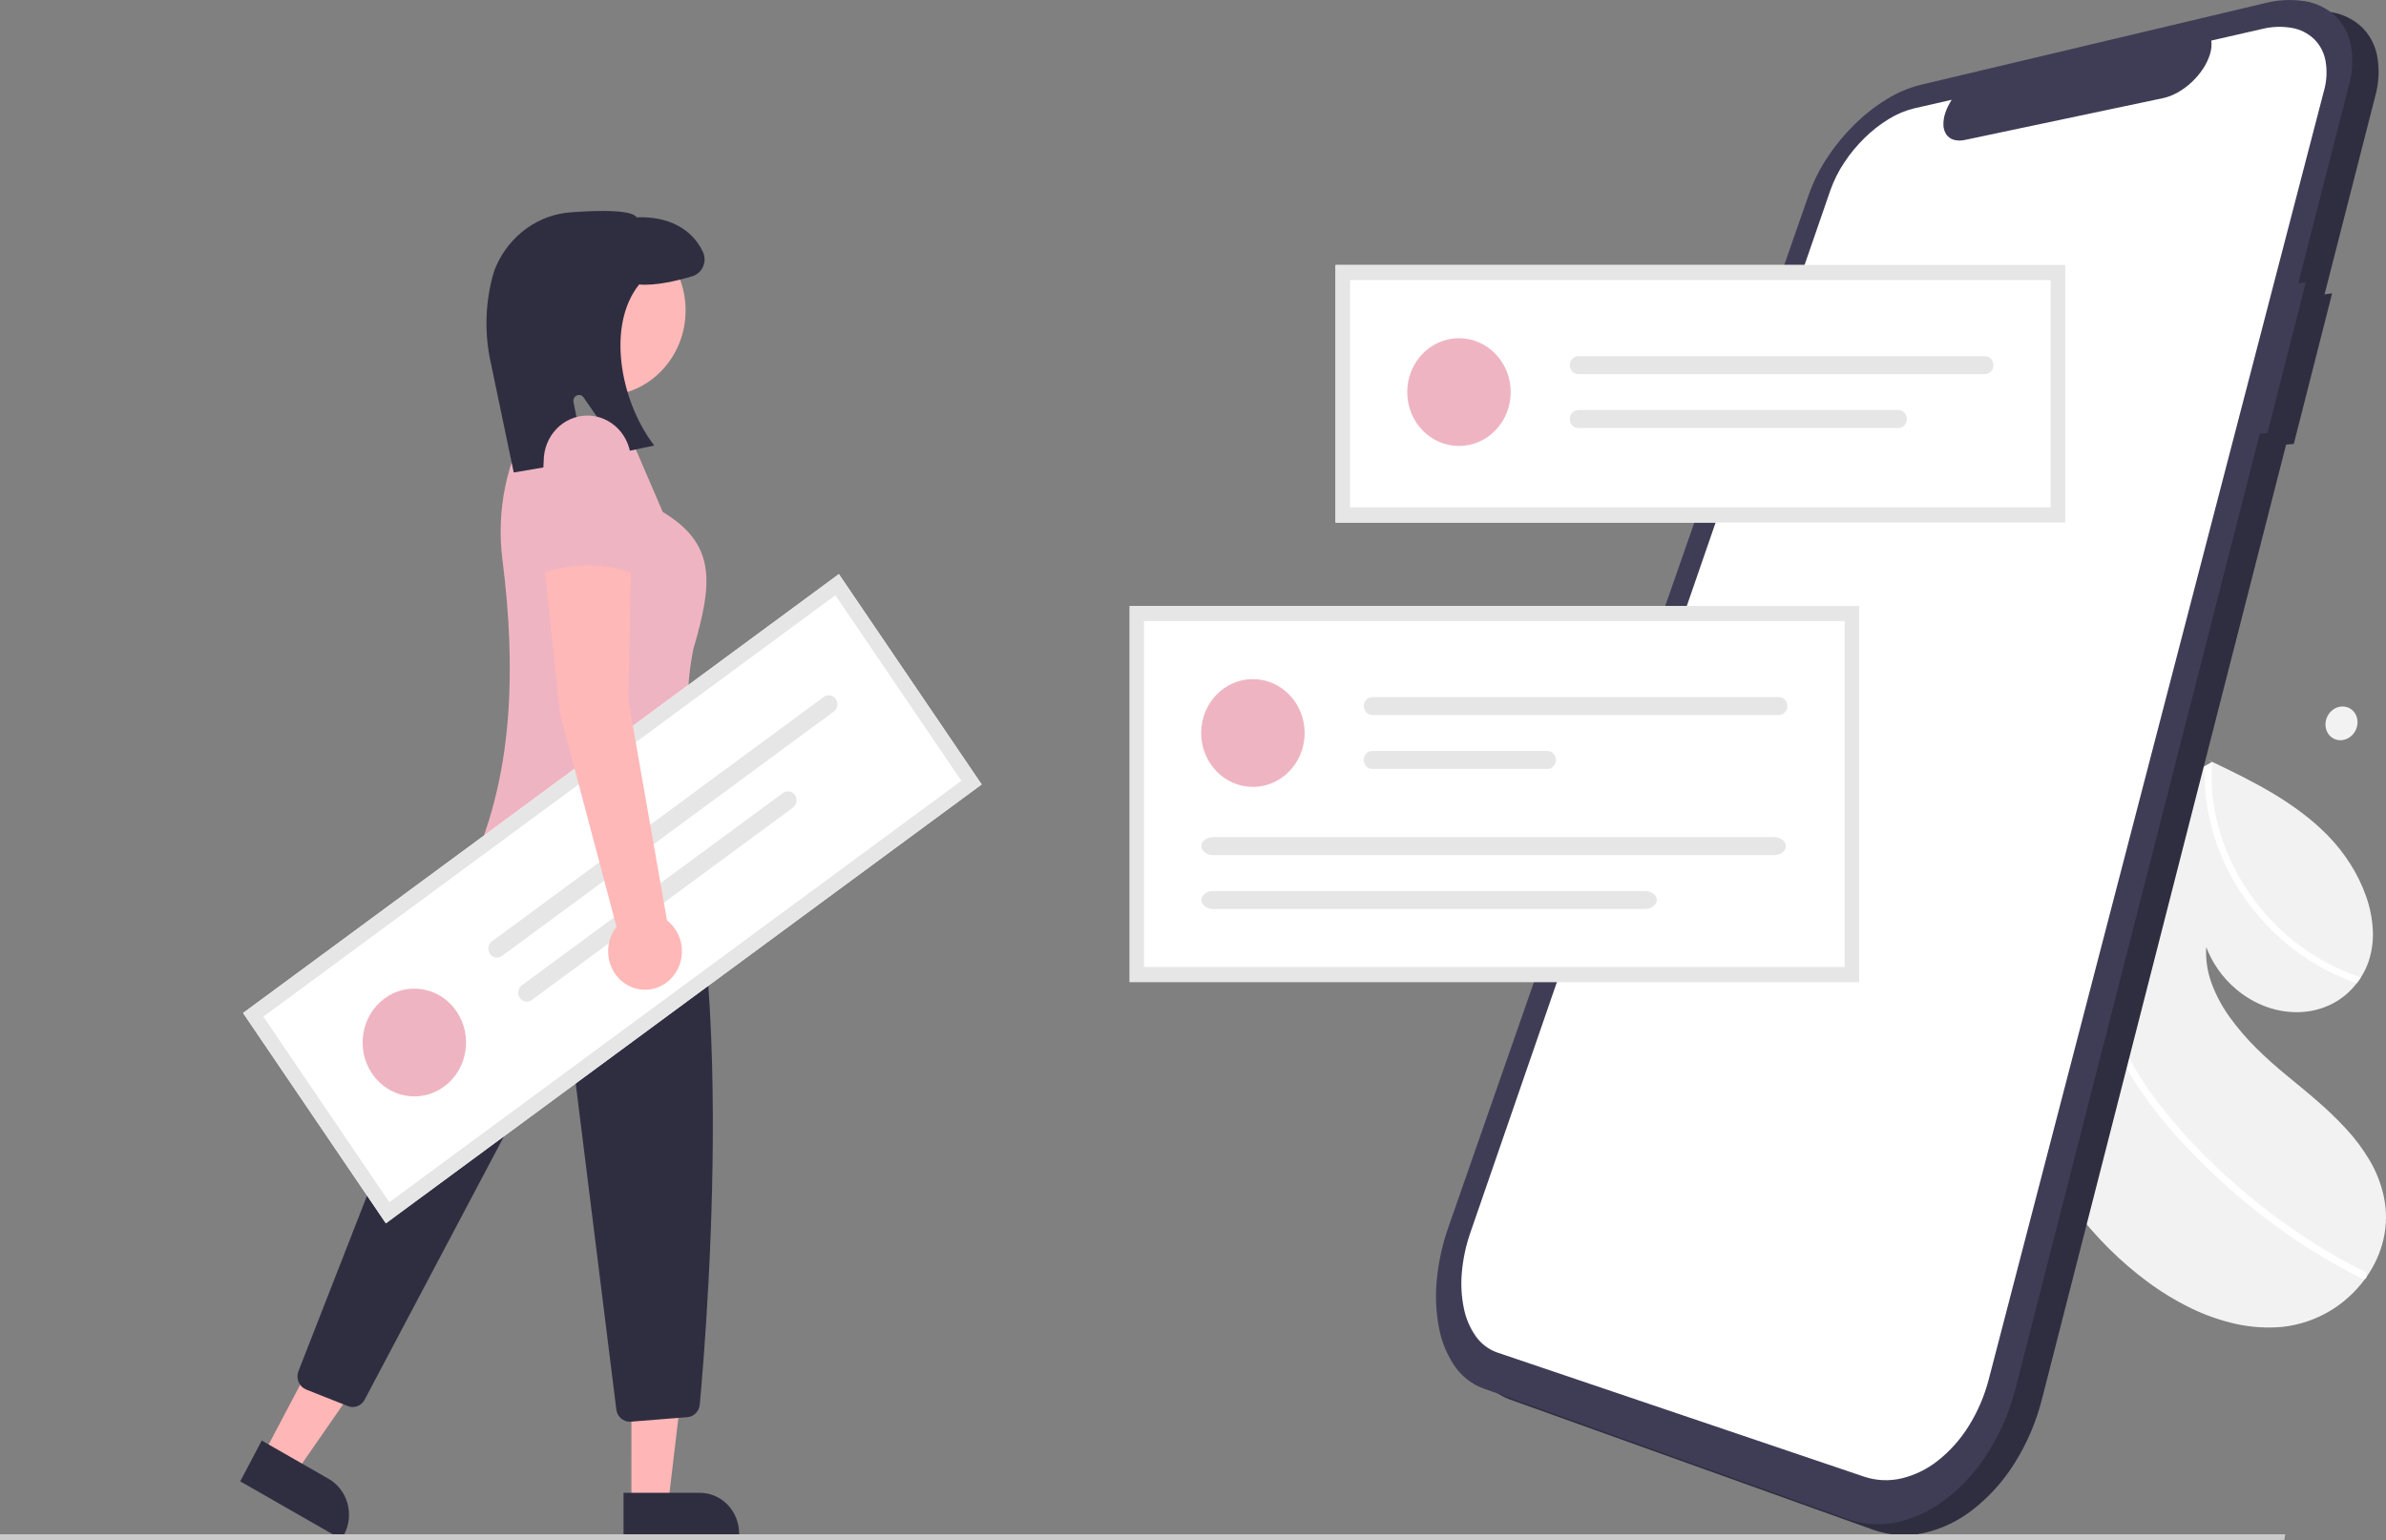 <svg width="477" height="308" viewBox="0 0 477 308" fill="none" xmlns="http://www.w3.org/2000/svg">
<rect x="0" y="0" width="477" height="308" fill="#808080" stroke="none"/>
<g clip-path="url(#clip0)">
<path d="M414.508 241.513C414.402 241.373 414.297 241.232 414.192 241.091C414.088 240.951 413.984 240.809 413.88 240.668C413.776 240.526 413.673 240.384 413.571 240.242C413.468 240.099 413.366 239.956 413.264 239.812C413.093 235.685 413.091 231.594 413.257 227.54C413.418 223.514 413.745 219.537 414.237 215.608C414.724 211.708 415.368 207.869 416.17 204.09C416.965 200.34 417.914 196.66 419.015 193.052C419.14 192.636 419.268 192.221 419.398 191.809C419.528 191.396 419.66 190.986 419.795 190.578C419.93 190.169 420.066 189.762 420.205 189.356C420.344 188.951 420.485 188.546 420.628 188.144C421.688 185.131 422.855 182.191 424.129 179.325C425.394 176.48 426.761 173.713 428.229 171.024C429.685 168.355 431.238 165.768 432.887 163.263C434.524 160.777 436.253 158.377 438.072 156.065L438.359 155.702L438.647 155.341L438.935 154.982L439.225 154.625L439.434 154.369L439.644 154.114C439.715 154.029 439.786 153.945 439.857 153.861C439.928 153.777 440 153.693 440.074 153.611L440.246 153.513L440.418 153.415L440.589 153.317L440.76 153.22L440.77 153.217L440.781 153.211L440.792 153.206L440.803 153.202L440.872 153.163L440.939 153.123L441.006 153.083L441.071 153.044L441.368 152.878L441.664 152.714L441.96 152.551L442.254 152.386L442.03 152.269L441.467 151.978L441.471 151.975C441.519 151.997 441.567 152.019 441.615 152.043C441.662 152.067 441.71 152.09 441.758 152.113C441.807 152.136 441.854 152.159 441.901 152.183C441.948 152.206 441.996 152.23 442.044 152.255L442.098 152.279L442.153 152.303L442.209 152.328C442.227 152.336 442.245 152.345 442.263 152.356C442.278 152.364 442.294 152.372 442.311 152.377L442.36 152.399L442.408 152.42L442.456 152.442C444.507 153.421 446.563 154.415 448.593 155.458C450.622 156.5 452.62 157.587 454.565 158.756C456.504 159.917 458.382 161.182 460.194 162.548C462 163.907 463.71 165.401 465.309 167.017C466.997 168.735 468.507 170.634 469.813 172.681C471.106 174.693 472.168 176.855 472.98 179.123C473.76 181.282 474.226 183.551 474.36 185.854C474.489 188.069 474.19 190.288 473.48 192.381C473.384 192.653 473.281 192.922 473.17 193.188C473.059 193.453 472.941 193.714 472.815 193.971C472.689 194.228 472.556 194.481 472.415 194.729C472.275 194.977 472.127 195.221 471.972 195.46C471.908 195.56 471.842 195.658 471.775 195.756C471.708 195.854 471.64 195.951 471.571 196.047C471.502 196.143 471.432 196.239 471.361 196.334C471.29 196.43 471.218 196.524 471.146 196.618C469.803 198.377 468.096 199.798 466.153 200.774C464.199 201.747 462.075 202.295 459.911 202.387C457.637 202.486 455.366 202.142 453.213 201.373C450.903 200.552 448.757 199.298 446.881 197.673C446.232 197.114 445.617 196.514 445.04 195.876C444.468 195.244 443.934 194.576 443.442 193.875C442.954 193.18 442.508 192.453 442.108 191.7C441.711 190.952 441.36 190.178 441.059 189.383C440.918 191.853 441.285 194.325 442.138 196.635C443.038 199.062 444.26 201.346 445.771 203.418C447.366 205.625 449.135 207.689 451.061 209.587C453 211.525 455.06 213.34 457.094 215.013C459.128 216.685 461.234 218.396 463.273 220.179C465.31 221.933 467.249 223.807 469.081 225.791C470.857 227.708 472.429 229.82 473.767 232.091C475.083 234.333 476.033 236.785 476.581 239.349C477.168 242.143 477.138 245.038 476.494 247.818C476.181 249.17 475.736 250.485 475.164 251.742C474.588 253.01 473.898 254.218 473.103 255.349L473.028 255.453L472.954 255.556L472.878 255.658L472.801 255.761C470.86 258.403 468.425 260.607 465.641 262.237C464.24 263.058 462.764 263.73 461.234 264.243C459.668 264.768 458.055 265.13 456.42 265.322C453.31 265.621 450.174 265.434 447.117 264.767C443.969 264.08 440.908 263.013 437.997 261.588C434.987 260.12 432.11 258.373 429.401 256.369C426.667 254.353 424.08 252.131 421.658 249.721C421.015 249.083 420.383 248.432 419.763 247.769C419.143 247.107 418.534 246.434 417.938 245.749C417.341 245.064 416.756 244.369 416.186 243.663C415.615 242.958 415.056 242.241 414.508 241.513Z" fill="#F2F2F2"/>
<path d="M464.515 193.692C462.592 192.653 460.744 191.471 458.984 190.156C455.468 187.53 452.327 184.398 449.655 180.854C448.33 179.095 447.129 177.238 446.064 175.298C445.174 173.658 444.385 171.962 443.7 170.219C443.032 168.519 442.47 166.775 442.017 164.999C441.576 163.265 441.247 161.501 441.032 159.72C440.822 157.976 440.73 156.218 440.756 154.461C440.759 154.361 440.761 154.263 440.763 154.165C440.765 154.067 440.767 153.969 440.769 153.87C440.772 153.771 440.776 153.673 440.78 153.576L440.794 153.284C440.714 153.35 440.633 153.417 440.553 153.485L440.312 153.689L440.073 153.894L439.834 154.1L439.681 154.232L439.527 154.366L439.374 154.5L439.223 154.634L439.431 154.379L439.646 154.115C439.716 154.03 439.787 153.946 439.858 153.861C439.929 153.777 440.002 153.694 440.075 153.612L440.248 153.513L440.42 153.416L440.587 153.318L440.758 153.221L440.768 153.218L440.779 153.212L440.79 153.207L440.801 153.203L440.869 153.164L440.938 153.124L441.004 153.085L441.069 153.045L441.367 152.879L441.663 152.715L441.959 152.552L442.255 152.389L442.023 152.269L441.46 151.977L441.464 151.974C441.513 151.996 441.561 152.018 441.608 152.042C441.656 152.066 441.703 152.089 441.752 152.112C441.8 152.135 441.848 152.158 441.895 152.182C441.942 152.205 441.989 152.229 442.037 152.254L442.091 152.278L442.146 152.302L442.202 152.327C442.221 152.335 442.239 152.344 442.256 152.354L442.251 152.448L442.244 152.535L442.239 152.622L442.235 152.71C442.027 155.671 442.175 158.647 442.675 161.569C443.19 164.578 444.034 167.515 445.192 170.322C446.389 173.228 447.884 175.99 449.653 178.56C451.48 181.218 453.574 183.666 455.898 185.863C458.238 188.043 460.791 189.962 463.514 191.589C464.859 192.392 466.244 193.12 467.663 193.77C469.07 194.413 470.509 194.977 471.975 195.458C471.91 195.558 471.844 195.657 471.777 195.754C471.71 195.852 471.642 195.949 471.573 196.045C471.504 196.141 471.434 196.237 471.363 196.333C471.292 196.428 471.221 196.523 471.148 196.616C470.583 196.421 470.021 196.214 469.461 195.994C468.902 195.774 468.346 195.542 467.792 195.298C467.239 195.054 466.689 194.798 466.143 194.53C465.597 194.261 465.054 193.982 464.515 193.692Z" fill="white"/>
<path d="M426.464 215.82C425.835 214.841 425.241 213.844 424.682 212.829C424.123 211.813 423.601 210.784 423.115 209.74C422.63 208.696 422.181 207.638 421.77 206.568C421.359 205.498 420.986 204.418 420.652 203.329C420.482 202.751 420.324 202.172 420.18 201.59C420.036 201.008 419.906 200.426 419.789 199.842C419.672 199.259 419.568 198.674 419.478 198.088C419.387 197.502 419.31 196.916 419.248 196.331C419.216 196.058 419.188 195.785 419.163 195.511C419.137 195.237 419.115 194.964 419.095 194.69C419.076 194.417 419.059 194.143 419.046 193.87C419.032 193.597 419.021 193.325 419.013 193.053C419.138 192.637 419.266 192.222 419.396 191.809C419.526 191.397 419.658 190.986 419.792 190.576C419.926 190.167 420.063 189.76 420.202 189.354C420.341 188.948 420.482 188.544 420.626 188.142C420.594 188.479 420.567 188.817 420.545 189.156C420.523 189.495 420.505 189.835 420.492 190.176C420.479 190.517 420.471 190.859 420.467 191.202C420.463 191.545 420.464 191.888 420.469 192.232C420.468 192.42 420.47 192.607 420.473 192.795C420.477 192.982 420.482 193.17 420.488 193.357C420.494 193.545 420.502 193.732 420.511 193.92C420.521 194.107 420.532 194.295 420.544 194.482C420.682 196.587 420.999 198.674 421.49 200.72C421.988 202.79 422.638 204.818 423.433 206.786C424.243 208.791 425.178 210.739 426.231 212.618C427.301 214.529 428.472 216.378 429.737 218.156C431.1 220.075 432.539 221.944 434.057 223.762C435.574 225.58 437.149 227.349 438.782 229.067C440.416 230.784 442.098 232.448 443.828 234.059C445.558 235.67 447.317 237.225 449.105 238.724C450.935 240.263 452.803 241.744 454.708 243.167C456.613 244.589 458.549 245.95 460.516 247.247C462.482 248.545 464.478 249.779 466.503 250.95C468.528 252.121 470.576 253.225 472.647 254.262C472.742 254.31 472.828 254.376 472.9 254.457C472.971 254.536 473.029 254.627 473.07 254.726C473.111 254.823 473.135 254.928 473.141 255.034C473.148 255.142 473.134 255.249 473.102 255.351C473.091 255.395 473.076 255.438 473.057 255.478C473.039 255.518 473.017 255.556 472.991 255.591C472.965 255.626 472.937 255.658 472.905 255.686C472.873 255.715 472.838 255.739 472.802 255.76C472.763 255.778 472.722 255.791 472.68 255.799C472.638 255.807 472.595 255.809 472.552 255.806C472.509 255.803 472.466 255.795 472.424 255.781C472.381 255.768 472.339 255.749 472.3 255.726C472.044 255.598 471.788 255.47 471.532 255.341C471.277 255.212 471.022 255.082 470.767 254.952C470.512 254.821 470.258 254.689 470.004 254.556C469.75 254.423 469.496 254.289 469.242 254.152C467.131 253.022 465.049 251.824 462.994 250.559C460.94 249.294 458.916 247.963 456.923 246.566C454.931 245.169 452.975 243.709 451.055 242.187C449.135 240.664 447.255 239.081 445.416 237.438C443.639 235.856 441.886 234.22 440.174 232.529C438.462 230.838 436.793 229.092 435.187 227.291C433.58 225.489 432.037 223.633 430.576 221.721C429.114 219.809 427.738 217.843 426.464 215.82Z" fill="white"/>
<path d="M466.23 58.652L464.718 58.857L474.856 19.21C475.603 16.563 475.724 13.767 475.21 11.06C474.764 8.848 473.661 6.839 472.057 5.317C470.377 3.796 468.319 2.801 466.119 2.446C463.44 2.014 460.705 2.141 458.074 2.821L389.173 19.17C386.768 19.778 384.466 20.765 382.347 22.096C380.042 23.524 377.899 25.218 375.957 27.145C373.959 29.11 372.165 31.289 370.606 33.646C369.084 35.927 367.842 38.399 366.911 41.003L294.82 247.605C293.622 251.002 292.843 254.544 292.503 258.146C292.188 261.344 292.337 264.573 292.945 267.725C293.453 270.463 294.513 273.057 296.057 275.336C297.472 277.408 299.466 278.975 301.766 279.824L374.565 305.936C377.799 307.084 381.27 307.299 384.612 306.56C388.184 305.749 391.544 304.137 394.457 301.836C397.729 299.274 400.543 296.133 402.769 292.555C405.235 288.624 407.077 284.305 408.226 279.764L457.032 88.906L458.563 88.778L466.23 58.652Z" fill="#2F2E41"/>
<path d="M460.963 56.457L459.451 56.662L469.589 17.015C470.336 14.368 470.458 11.572 469.944 8.865C469.498 6.653 468.394 4.644 466.791 3.122C465.111 1.601 463.052 0.605 460.853 0.251C458.174 -0.182 455.439 -0.054 452.807 0.626L383.906 16.975C381.502 17.583 379.2 18.57 377.08 19.901C374.776 21.329 372.632 23.023 370.69 24.95C368.692 26.915 366.899 29.094 365.34 31.451C363.817 33.732 362.576 36.204 361.645 38.808L289.554 245.41C288.355 248.807 287.577 252.349 287.237 255.951C286.921 259.149 287.07 262.378 287.678 265.53C288.186 268.268 289.247 270.862 290.79 273.141C292.205 275.213 294.199 276.78 296.5 277.629L369.298 303.741C372.532 304.889 376.003 305.104 379.345 304.365C382.917 303.554 386.277 301.942 389.191 299.641C392.463 297.079 395.276 293.938 397.503 290.36C399.968 286.429 401.811 282.11 402.959 277.568L451.765 86.711L453.297 86.583L460.963 56.457Z" fill="#3F3D56"/>
<path d="M452.198 5.799L442.07 8.111C442.181 9.024 442.093 9.951 441.815 10.825C441.499 11.846 441.041 12.814 440.456 13.697C439.139 15.701 437.382 17.349 435.33 18.503C435.084 18.639 434.839 18.765 434.595 18.88C434.351 18.995 434.107 19.1 433.863 19.194C433.62 19.288 433.379 19.371 433.139 19.443C432.899 19.515 432.662 19.576 432.428 19.625L392.829 27.98C392.094 28.158 391.329 28.149 390.599 27.954C390.01 27.789 389.491 27.425 389.124 26.919C388.754 26.375 388.544 25.73 388.523 25.064C388.492 24.214 388.621 23.366 388.902 22.568C388.972 22.352 389.053 22.135 389.142 21.917C389.232 21.698 389.33 21.48 389.436 21.262C389.542 21.042 389.657 20.824 389.781 20.607C389.906 20.389 390.037 20.172 390.176 19.955L382.678 21.667C380.872 22.108 379.142 22.837 377.55 23.829C375.81 24.896 374.193 26.167 372.728 27.615C371.218 29.095 369.864 30.738 368.689 32.516C367.543 34.235 366.611 36.099 365.916 38.063L293.96 246.46C293.065 249.02 292.491 251.691 292.251 254.404C292.029 256.8 292.16 259.217 292.639 261.571C293.038 263.606 293.853 265.527 295.028 267.204C296.106 268.726 297.608 269.863 299.33 270.461L372.663 295.285C375.083 296.094 377.666 296.214 380.145 295.635C382.785 295.005 385.265 293.793 387.418 292.079C389.826 290.18 391.899 287.859 393.544 285.22C395.365 282.322 396.732 279.14 397.593 275.794L464.596 18.168C465.159 16.202 465.263 14.124 464.9 12.107C464.586 10.454 463.783 8.945 462.606 7.79C461.372 6.635 459.848 5.87 458.212 5.583C456.214 5.234 454.168 5.307 452.198 5.799Z" fill="white"/>
<path d="M412.87 104.498H266.99V52.99H412.87V104.498Z" fill="white"/>
<path d="M370.221 122.678H227.248V194.89H370.221V122.678Z" fill="white"/>
<path d="M250.475 157.354C256.186 157.354 260.817 152.53 260.817 146.579C260.817 140.628 256.186 135.803 250.475 135.803C244.763 135.803 240.133 140.628 240.133 146.579C240.133 152.53 244.763 157.354 250.475 157.354Z" fill="#EFB4C2"/>
<path d="M274.359 139.395C273.902 139.395 273.464 139.584 273.141 139.921C272.817 140.258 272.636 140.715 272.636 141.191C272.636 141.667 272.817 142.124 273.141 142.461C273.464 142.798 273.902 142.987 274.359 142.987H355.616C356.072 142.986 356.51 142.796 356.832 142.459C357.154 142.123 357.335 141.666 357.335 141.191C357.335 140.715 357.154 140.259 356.832 139.923C356.51 139.586 356.072 139.396 355.616 139.395H274.359Z" fill="#E6E6E6"/>
<path d="M274.359 150.171C274.133 150.17 273.908 150.216 273.699 150.305C273.489 150.395 273.299 150.527 273.138 150.693C272.977 150.86 272.85 151.057 272.763 151.275C272.675 151.493 272.63 151.727 272.63 151.963C272.629 152.199 272.674 152.433 272.76 152.651C272.846 152.869 272.973 153.067 273.133 153.235C273.293 153.402 273.483 153.534 273.692 153.625C273.901 153.716 274.126 153.762 274.352 153.763H309.324C309.551 153.763 309.775 153.716 309.984 153.626C310.193 153.536 310.383 153.403 310.543 153.237C310.703 153.07 310.83 152.872 310.917 152.654C311.003 152.436 311.048 152.202 311.048 151.967C311.048 151.731 311.003 151.497 310.917 151.279C310.83 151.061 310.703 150.863 310.543 150.697C310.383 150.53 310.193 150.398 309.984 150.307C309.775 150.217 309.551 150.171 309.324 150.171H274.359Z" fill="#E6E6E6"/>
<path d="M242.542 167.398C241.231 167.398 240.164 168.203 240.164 169.194C240.164 170.184 241.231 170.99 242.542 170.99H354.652C355.963 170.99 357.03 170.184 357.03 169.194C357.03 168.203 355.963 167.398 354.652 167.398H242.542Z" fill="#E6E6E6"/>
<path d="M242.542 178.173C241.231 178.173 240.164 178.979 240.164 179.969C240.164 180.959 241.231 181.765 242.542 181.765H328.846C330.157 181.765 331.224 180.959 331.224 179.969C331.224 178.979 330.157 178.173 328.846 178.173H242.542Z" fill="#E6E6E6"/>
<path d="M371.675 196.406H225.794V121.163H371.675V196.406ZM228.702 193.376H368.767V124.193H228.702V193.376Z" fill="#E6E6E6"/>
<path d="M291.67 89.182C297.382 89.182 302.012 84.357 302.012 78.406C302.012 72.455 297.382 67.631 291.67 67.631C285.959 67.631 281.329 72.455 281.329 78.406C281.329 84.357 285.959 89.182 291.67 89.182Z" fill="#EFB4C2"/>
<path d="M315.555 71.222C315.098 71.222 314.659 71.412 314.336 71.748C314.013 72.085 313.831 72.542 313.831 73.018C313.831 73.495 314.013 73.951 314.336 74.288C314.659 74.625 315.098 74.814 315.555 74.814H396.811C397.268 74.813 397.705 74.623 398.027 74.287C398.35 73.95 398.531 73.494 398.531 73.018C398.531 72.543 398.35 72.087 398.027 71.75C397.705 71.413 397.268 71.224 396.811 71.222H315.555Z" fill="#E6E6E6"/>
<path d="M315.555 81.998C315.328 81.997 315.104 82.043 314.894 82.133C314.685 82.222 314.494 82.354 314.334 82.521C314.173 82.687 314.045 82.885 313.958 83.103C313.871 83.32 313.826 83.554 313.825 83.79C313.825 84.026 313.869 84.26 313.955 84.478C314.042 84.697 314.169 84.895 314.329 85.062C314.488 85.229 314.678 85.362 314.888 85.452C315.097 85.543 315.321 85.59 315.548 85.59H379.486C379.943 85.59 380.381 85.401 380.705 85.064C381.028 84.727 381.209 84.27 381.209 83.794C381.209 83.318 381.028 82.861 380.705 82.524C380.381 82.187 379.943 81.998 379.486 81.998H315.555Z" fill="#E6E6E6"/>
<path d="M412.87 104.498H266.99V52.99H412.87V104.498ZM269.898 101.469H409.963V56.02H269.898V101.469Z" fill="#E6E6E6"/>
<path d="M126.231 300.705H133.584L137.083 271.15L126.229 271.151L126.231 300.705Z" fill="#FFB6B6"/>
<path d="M147.767 307.819L124.655 307.82L124.655 298.516L139.926 298.516C142.006 298.515 144 299.376 145.47 300.908C146.941 302.44 147.767 304.518 147.767 306.684L147.767 307.819Z" fill="#2F2E41"/>
<path d="M52.697 290.775L59.141 294.466L75.873 270.324L66.362 264.876L52.697 290.775Z" fill="#FFB6B6"/>
<path d="M68.279 307.82L48.026 296.219L52.328 288.065L65.711 295.731C67.533 296.775 68.882 298.531 69.463 300.611C70.043 302.692 69.806 304.927 68.804 306.826L68.279 307.82Z" fill="#2F2E41"/>
<path d="M125.887 284.301C125.232 284.3 124.599 284.051 124.107 283.601C123.615 283.15 123.297 282.528 123.213 281.851L114.016 208.009C113.976 207.682 113.837 207.377 113.62 207.138C113.403 206.898 113.119 206.736 112.809 206.675C112.498 206.613 112.177 206.656 111.891 206.796C111.605 206.936 111.369 207.167 111.216 207.455L72.888 279.911C72.572 280.502 72.062 280.956 71.452 281.189C70.842 281.423 70.172 281.42 69.563 281.182L61.209 277.866C60.873 277.732 60.566 277.53 60.306 277.272C60.045 277.013 59.838 276.702 59.694 276.359C59.551 276.015 59.475 275.645 59.471 275.271C59.466 274.896 59.534 274.524 59.67 274.177L86.221 206.218C86.288 206.045 86.333 205.864 86.356 205.679C89.952 176.678 99.102 161.929 101.821 158.1C102.019 157.819 102.15 157.491 102.202 157.146C102.254 156.801 102.225 156.448 102.118 156.117L101.745 154.949C101.595 154.485 101.565 153.989 101.656 153.509C101.747 153.029 101.957 152.583 102.264 152.213C112.06 140.587 129.134 146.931 129.305 146.997L129.391 147.03L129.445 147.106C148.59 174.463 141.511 263.319 139.898 280.854C139.837 281.513 139.555 282.128 139.102 282.591C138.648 283.055 138.051 283.336 137.418 283.385L126.097 284.293C126.027 284.299 125.957 284.301 125.887 284.301Z" fill="#2F2E41"/>
<path d="M120.697 79.122C129.735 79.122 137.062 71.488 137.062 62.07C137.062 52.653 129.735 45.018 120.697 45.018C111.658 45.018 104.331 52.653 104.331 62.07C104.331 71.488 111.658 79.122 120.697 79.122Z" fill="#FFB8B8"/>
<path d="M95.395 170.577L143.552 175.144C139.353 159.932 135.507 144.774 138.642 129.671C142.624 116.188 142.994 108.718 132.49 102.368L125.399 85.884L112.564 85.398L106.305 83.611C101.249 92.081 99.181 102.122 100.455 112.008C103.176 133.507 102.441 153.457 95.395 170.577Z" fill="#EFB4C2"/>
<path d="M102.704 94.484L97.861 71.318C96.85 65.835 97.103 60.18 98.6 54.818C98.763 54.269 98.96 53.731 99.189 53.208C100.529 50.163 102.638 47.554 105.289 45.658C107.94 43.763 111.034 42.652 114.243 42.444C125.252 41.652 126.868 42.861 127.266 43.458C133.487 43.196 138.31 45.7 140.511 50.334C140.727 50.794 140.843 51.298 140.852 51.809C140.86 52.321 140.761 52.829 140.561 53.296C140.361 53.764 140.065 54.18 139.694 54.515C139.323 54.851 138.885 55.097 138.413 55.238C135.339 56.161 131.017 57.187 127.777 56.886C121.28 65.004 123.936 79.879 130.527 88.742L130.786 89.09L124.256 90.484L116.668 79.474C116.518 79.256 116.3 79.098 116.052 79.027C115.804 78.957 115.539 78.977 115.304 79.084C115.068 79.192 114.875 79.38 114.756 79.619C114.638 79.857 114.602 80.13 114.654 80.393L116.958 92.054L102.704 94.484Z" fill="#2F2E41"/>
<path d="M456.651 308H0V306.803H456.859L456.651 308Z" fill="#CACACA"/>
<path d="M196.248 156.86L77.139 244.622L48.597 202.566L167.705 114.805L196.248 156.86Z" fill="white"/>
<path d="M88.803 217.268C93.466 213.832 94.573 207.107 91.276 202.248C87.978 197.389 81.524 196.236 76.861 199.672C72.197 203.108 71.09 209.833 74.388 214.692C77.686 219.551 84.14 220.704 88.803 217.268Z" fill="#EFB4C2"/>
<path d="M98.353 188.236C97.979 188.511 97.726 188.929 97.649 189.399C97.572 189.868 97.676 190.35 97.94 190.739C98.204 191.128 98.606 191.392 99.056 191.472C99.507 191.553 99.97 191.444 100.343 191.169L166.687 142.285C167.059 142.009 167.311 141.591 167.388 141.122C167.464 140.654 167.359 140.172 167.096 139.784C166.832 139.396 166.432 139.132 165.982 139.051C165.532 138.97 165.07 139.079 164.697 139.352L98.353 188.236Z" fill="#E6E6E6"/>
<path d="M104.323 197.034C103.95 197.308 103.697 197.726 103.619 198.195C103.541 198.664 103.645 199.146 103.908 199.535C104.171 199.924 104.571 200.189 105.021 200.271C105.471 200.352 105.934 200.244 106.308 199.971L106.314 199.967L158.512 161.506C158.885 161.231 159.138 160.813 159.216 160.343C159.293 159.874 159.188 159.392 158.924 159.003C158.793 158.81 158.628 158.646 158.436 158.52C158.245 158.395 158.031 158.309 157.808 158.27C157.358 158.189 156.895 158.298 156.522 158.573L104.323 197.034Z" fill="#E6E6E6"/>
<path d="M196.248 156.86L77.139 244.622L48.597 202.566L167.705 114.805L196.248 156.86ZM77.835 240.398L192.194 156.136L167.01 119.028L52.65 203.291L77.835 240.398Z" fill="#E6E6E6"/>
<path d="M468.219 141.279C468.641 141.262 469.062 141.336 469.456 141.498C469.829 141.654 470.167 141.888 470.449 142.187C470.733 142.487 470.954 142.845 471.099 143.238C471.253 143.654 471.322 144.099 471.305 144.545C471.288 145.002 471.186 145.452 471.004 145.868C470.827 146.277 470.58 146.649 470.275 146.966C469.973 147.281 469.617 147.536 469.227 147.719C468.831 147.904 468.403 148.006 467.969 148.018C467.546 148.032 467.125 147.953 466.733 147.787C466.362 147.629 466.026 147.393 465.746 147.093C465.465 146.792 465.246 146.434 465.103 146.042C464.953 145.627 464.884 145.184 464.903 144.741C464.921 144.286 465.022 143.839 465.203 143.424C465.379 143.019 465.624 142.651 465.925 142.336C466.226 142.021 466.578 141.766 466.966 141.583C467.361 141.397 467.786 141.293 468.219 141.279Z" fill="#F2F2F2"/>
<path d="M133.352 184.06L125.606 139.942L126.152 112.658L108.695 112.09L111.968 142.784L123.255 185.346C122.319 186.533 121.745 187.985 121.607 189.514C121.47 191.044 121.776 192.582 122.486 193.928C123.195 195.275 124.276 196.37 125.588 197.07C126.901 197.771 128.384 198.046 129.848 197.859C131.312 197.673 132.688 197.033 133.8 196.024C134.911 195.014 135.707 193.681 136.084 192.195C136.461 190.71 136.402 189.141 135.915 187.691C135.428 186.241 134.535 184.976 133.352 184.06H133.352Z" fill="#FFB8B8"/>
<path d="M107.604 114.932C113.929 112.422 120.918 112.422 127.243 114.932L126.152 92.195C126.152 91.001 125.926 89.819 125.487 88.715C125.049 87.612 124.406 86.609 123.595 85.765C122.785 84.92 121.823 84.25 120.764 83.793C119.705 83.336 118.57 83.101 117.423 83.101C116.277 83.101 115.142 83.336 114.083 83.793C113.024 84.25 112.062 84.92 111.252 85.765C110.441 86.609 109.798 87.612 109.359 88.715C108.921 89.819 108.695 91.001 108.695 92.195L107.604 114.932Z" fill="#EFB4C2"/>
</g>
<defs>
<clipPath id="clip0">
<rect width="477" height="308" fill="white"/>
</clipPath>
</defs>
</svg>
